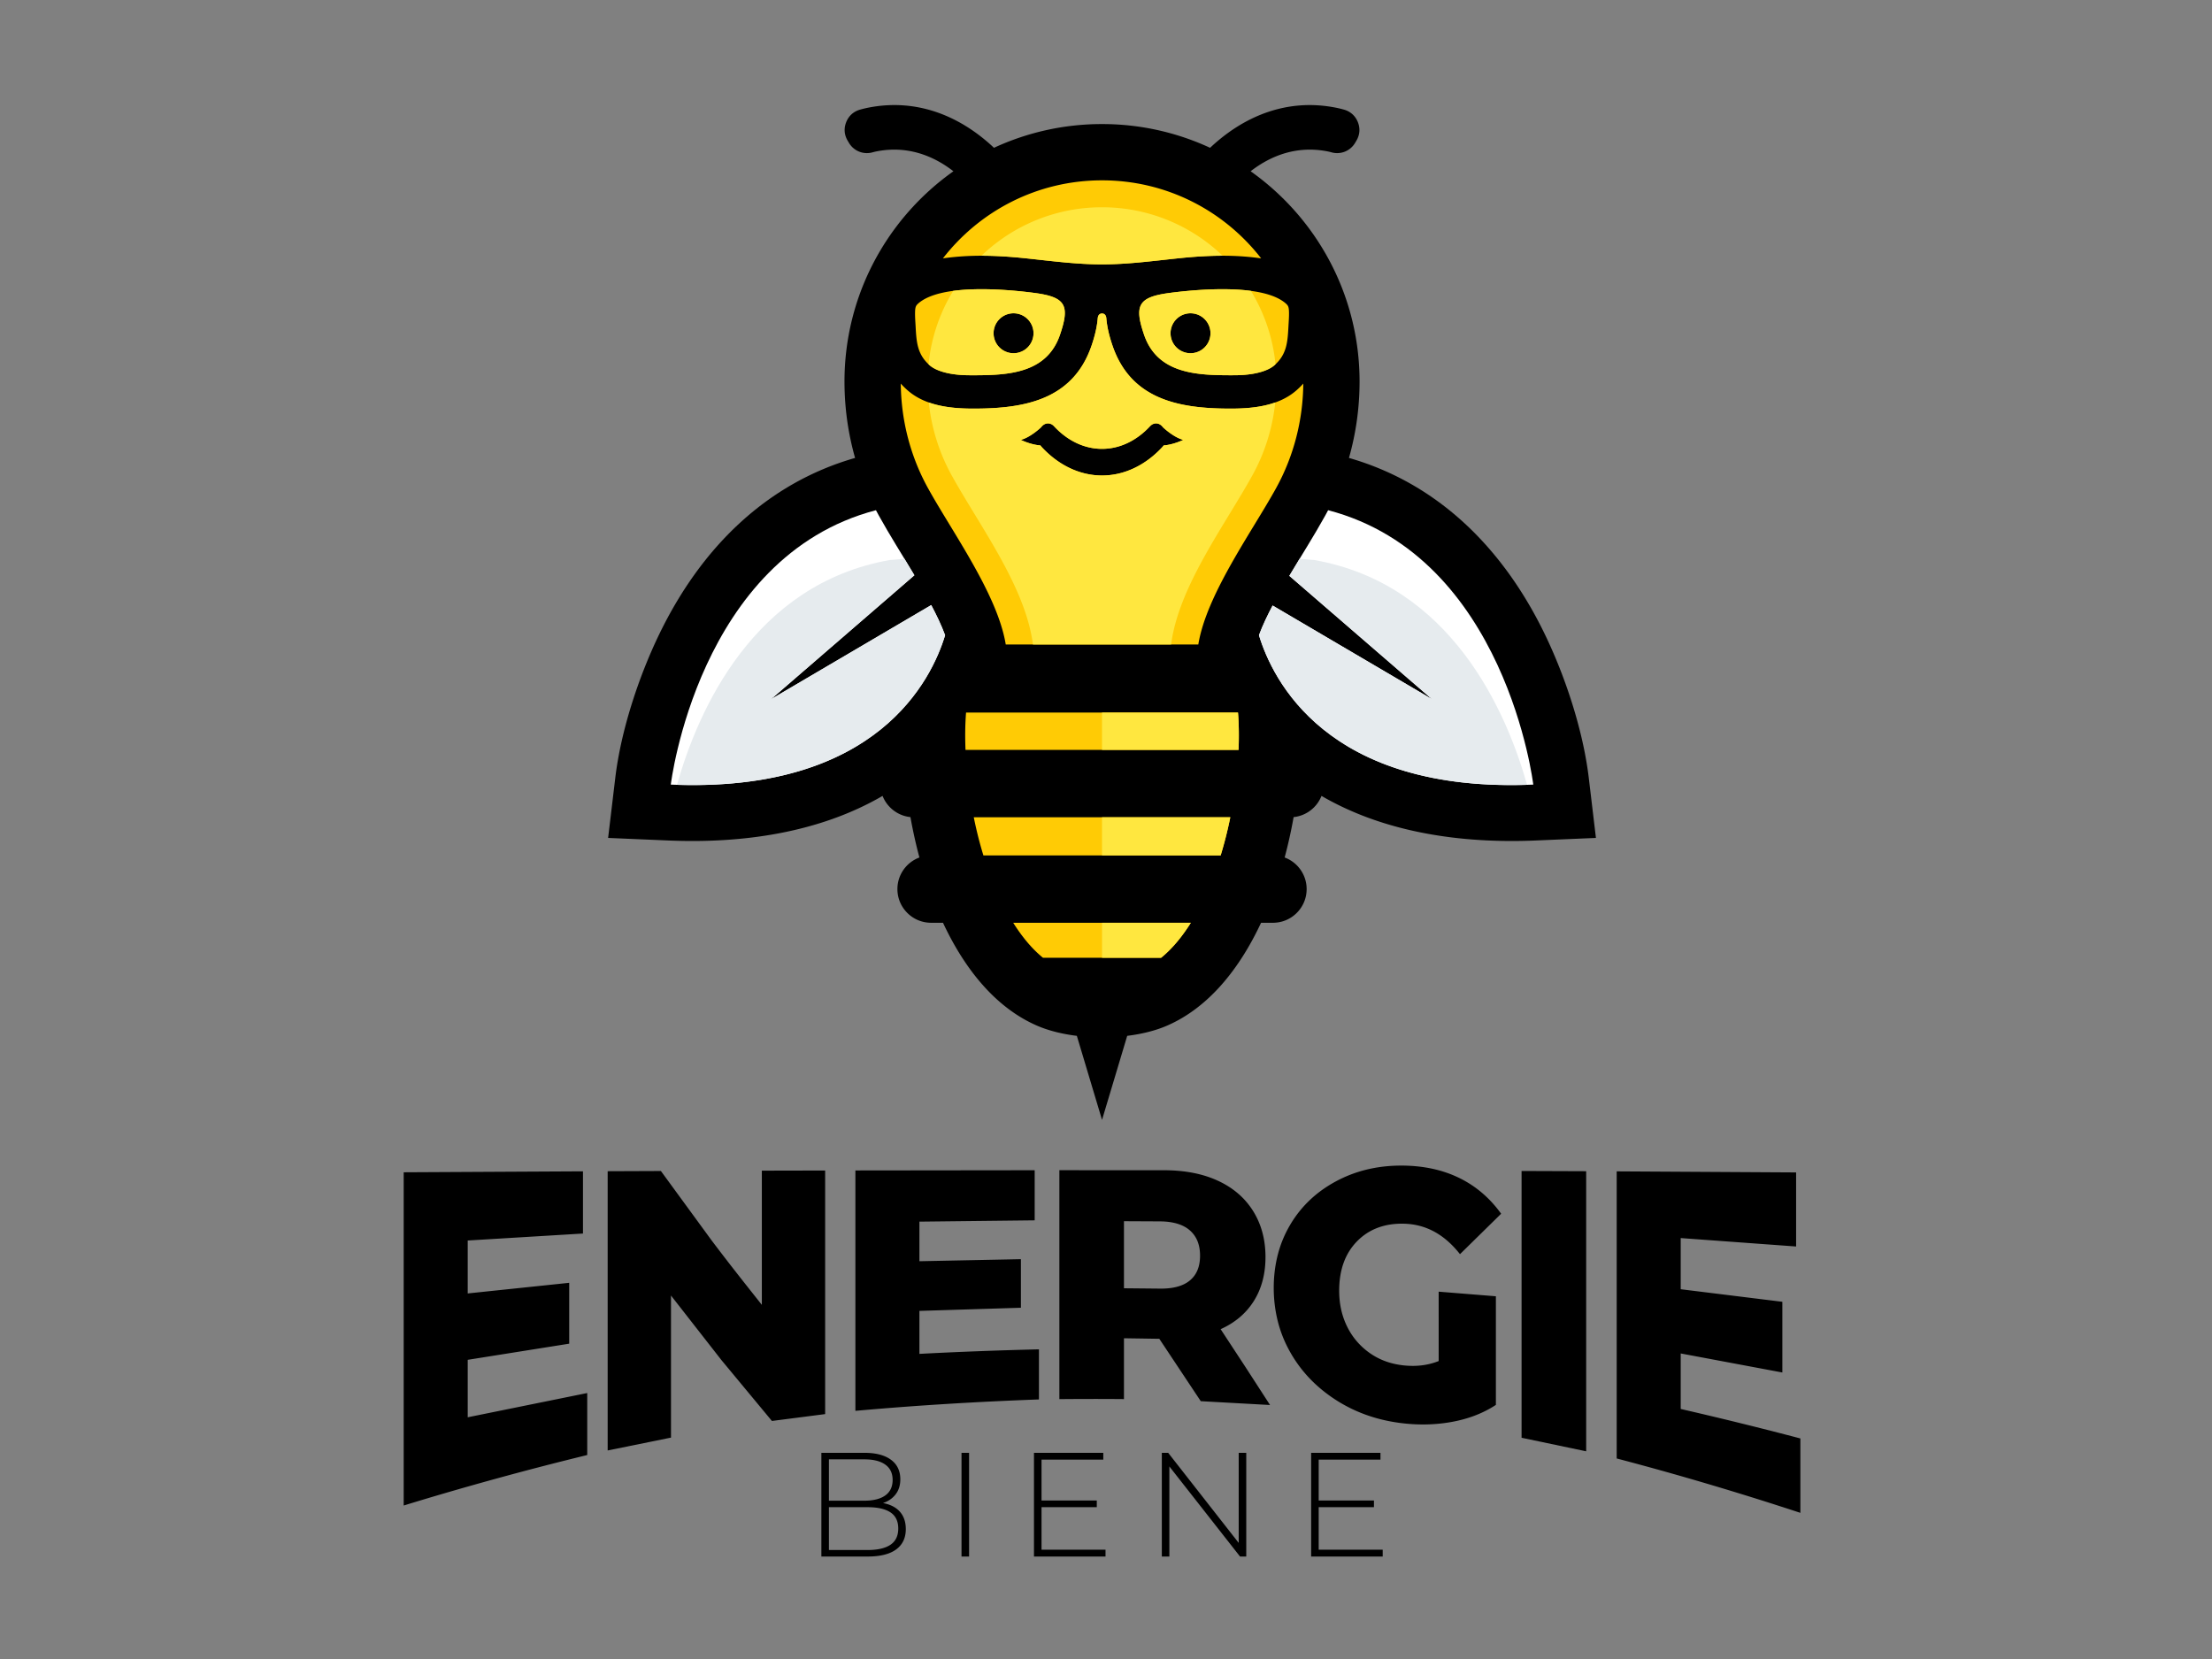 <svg xmlns="http://www.w3.org/2000/svg" width="400" height="300" xmlns:v="https://vecta.io/nano"><rect width="100%" height="100%" fill="#808080" stroke="none"/><path d="M106.191 251.905v11.21c-11.064 2.702-22.127 5.736-33.191 9.13v-30.129-30.13l32.421-.173v11.249l-20.844 1.261v9.572l18.354-1.921v11.006l-18.354 2.919v10.392l21.614-4.386h0zm43.022-40.239v22.024 22.024l-9.626 1.241-9.138-11.019-9.113-11.665v12.851 12.843l-11.449 2.324v-25.245-25.251l9.626-.038 9.113 12.472c3.009 3.997 6.084 7.888 9.139 11.729V223.83v-12.14l11.448-.024h0zm38.66 32.339v9.059c-11.063.403-22.127 1.069-33.191 2.062v-21.735-21.736l32.421-.038v9.059l-20.844.237v7.158l18.354-.372v8.784l-18.354.57v7.772c7.187-.379 14.4-.647 21.614-.82h0zm21.768-1.908l-6.393-.096v5.506V253a649.41 649.41 0 0 0-11.679.006v-20.692-20.705l18.894.007c3.746.002 6.986.617 9.754 1.889 2.752 1.264 4.881 3.091 6.365 5.454 1.492 2.374 2.26 5.161 2.26 8.355 0 3.061-.707 5.719-2.105 7.945s-3.389 3.918-6.006 5.097l4.467 6.812 4.467 6.902-12.527-.691-3.773-5.679-3.724-5.603h0zm7.367-15.027c0-1.953-.594-3.466-1.822-4.559-1.211-1.077-3.029-1.632-5.441-1.646l-6.496-.032v6.07 6.056l6.496.064c2.412.03 4.229-.474 5.441-1.491 1.226-1.03 1.822-2.515 1.822-4.462h0zm43.15 6.505l10.346.832v9.821 9.821c-2.361 1.55-5.086 2.575-8.162 3.111-3.059.533-6.131.554-9.217.147-4.307-.566-8.207-1.971-11.68-4.231-3.457-2.253-6.188-5.096-8.162-8.611-.979-1.74-1.721-3.573-2.209-5.507-.486-1.927-.744-3.956-.744-6.082s.258-4.13.744-6.019 1.229-3.671 2.209-5.339c1.971-3.352 4.729-5.958 8.213-7.85 3.523-1.911 7.471-2.894 11.887-2.894 3.85 0 7.324.712 10.396 2.189 3.063 1.474 5.621 3.662 7.674 6.518l-7.443 7.312c-2.799-3.566-6.135-5.386-10.037-5.506-3.543-.109-6.414.97-8.574 3.176-2.152 2.198-3.234 5.173-3.234 8.943 0 2.408.49 4.577 1.463 6.531a12.58 12.58 0 0 0 4.133 4.782c1.77 1.231 3.801 1.948 6.084 2.189 2.262.239 4.363-.007 6.314-.787v-6.269l-.001-6.277h0zm14.992-21.825l11.68.044v25.328 25.321l-11.68-2.452v-24.118-24.123h0zm50.416 48.369v13.451c-11.09-3.643-22.154-6.927-33.217-9.834v-25.955-25.961l32.445.191v13.394l-20.869-1.523v9.252l18.379 2.272v12.785l-18.379-3.444v10.039c7.214 1.658 14.429 3.432 21.641 5.333h0zM159.673 271.8c1.339.25 2.362.776 3.067 1.58s1.058 1.849 1.058 3.134c0 1.59-.581 2.813-1.742 3.67s-2.884 1.286-5.169 1.286h-8.358v-18.751h7.822c2.036 0 3.621.415 4.754 1.245s1.701 2.014 1.701 3.55c0 1.071-.281 1.973-.844 2.705s-1.324 1.26-2.289 1.581h0zm-9.777-7.903v7.474h6.402c1.643 0 2.906-.317 3.791-.951s1.326-1.567 1.326-2.799c0-1.215-.442-2.139-1.326-2.772s-2.147-.951-3.791-.951h-6.402v-.001zm6.992 16.394c1.821 0 3.201-.316 4.138-.951s1.407-1.611 1.407-2.933-.469-2.295-1.407-2.92-2.317-.938-4.138-.938h-6.992v7.741h6.992v.001zm16.985-17.572h1.366v18.751h-1.366v-18.751h0zm26.04 17.518v1.232h-12.938v-18.751h12.537v1.232h-11.17v7.393h9.992v1.206h-9.992v7.688h11.571 0zm25.45-17.518v18.751h-1.125l-12.779-16.287v16.287h-1.365v-18.751h1.152l12.75 16.286v-16.286h1.367 0zm24.672 17.518v1.232h-12.938v-18.751h12.537v1.232h-11.172v7.393h9.992v1.206h-9.992v7.688h11.573 0z"/><g fill-rule="evenodd"><path d="M199.283 22.435a46.37 46.37 0 0 1 19.538 4.291c6.068-5.712 13.895-9.006 22.742-7.255a18.97 18.97 0 0 1 1.475.354c1.178.334 2.049 1.121 2.504 2.258s.361 2.308-.264 3.361l-.217.365a3.77 3.77 0 0 1-4.293 1.735c-.277-.076-.563-.142-.85-.196-5.281-.989-9.922.643-13.766 3.621 11.918 8.435 19.701 22.33 19.701 38.035 0 4.687-.646 9.333-1.918 13.805 16.203 4.649 27.926 16.435 35.381 31.805 3.762 7.754 6.971 17.513 7.988 26.076l1.291 10.834-10.9.463c-13.42.569-27.281-1.403-38.727-8.064-.816 2.076-2.74 3.597-5.041 3.835-.436 2.445-.973 4.888-1.621 7.302 2.322.86 3.977 3.096 3.977 5.715 0 3.361-2.73 6.091-6.092 6.091h-2.15c-.322.688-.658 1.369-1.006 2.043-3.555 6.896-8.738 13.417-16.02 16.571-2.072.898-4.553 1.509-7.18 1.834l-4.553 15.196-4.554-15.196c-2.626-.324-5.106-.935-7.179-1.833-7.282-3.155-12.465-9.677-16.021-16.572a58.54 58.54 0 0 1-1.004-2.043h-2.151c-3.361 0-6.091-2.729-6.091-6.091 0-2.62 1.657-4.855 3.979-5.715-.648-2.415-1.186-4.857-1.623-7.302-2.301-.238-4.225-1.759-5.041-3.835-11.447 6.661-25.307 8.634-38.728 8.064l-10.9-.463 1.291-10.834c1.018-8.563 4.228-18.322 7.988-26.076 7.456-15.37 19.177-27.156 35.38-31.805-1.271-4.472-1.917-9.118-1.917-13.805 0-15.705 7.783-29.599 19.7-38.035-3.843-2.978-8.483-4.61-13.765-3.621a10.84 10.84 0 0 0-.851.196 3.77 3.77 0 0 1-4.292-1.735l-.217-.365c-.625-1.053-.716-2.224-.263-3.361s1.326-1.924 2.504-2.258c.483-.138.975-.255 1.473-.354 8.849-1.751 16.675 1.542 22.742 7.255a46.38 46.38 0 0 1 19.541-4.291h0z"/><path fill="#fff" d="M121.3 141.884s4.909-41.198 37.1-49.622l.512.95c2.031 3.673 4.297 7.207 6.438 10.813l-25.932 22.417 28.975-17.026c.922 1.741 1.837 3.626 2.511 5.452-2.435 8.042-12.321 28.599-49.604 27.016h0zm155.966 0s-4.908-41.198-37.1-49.622l-.512.95c-2.053 3.709-4.342 7.275-6.5 10.919l25.809 22.311-28.834-16.943c-.906 1.718-1.803 3.572-2.467 5.369 2.436 8.041 12.32 28.599 49.604 27.016h0z"/><path fill="#e6ebee" d="M170.904 114.866c-2.41 7.955-12.122 28.178-48.482 27.054 3.778-13.378 13.778-36.29 38.499-40.654l2.633-.22 1.797 2.98-25.933 22.417 28.976-17.026c.921 1.739 1.836 3.624 2.51 5.449h0zm56.758-.001c2.408 7.955 12.121 28.179 48.482 27.055-3.777-13.378-13.777-36.29-38.498-40.654l-2.635-.22-1.859 3.085 25.811 22.312-28.834-16.944c-.906 1.716-1.803 3.57-2.467 5.366h0z"/><path fill="#ffcb05" d="M188.377 80.845c6.361 6.852 15.451 6.852 21.813 0a2.35 2.35 0 0 0 .232-.295c1.818-.14 3.557-1.007 3.557-1.007-1.738-.441-3.6-2.204-3.676-2.277l-.002-.003h0c-.639-.86-1.643-.935-2.348-.177-5.059 5.443-12.282 5.443-17.341 0-.705-.759-1.709-.683-2.347.176l-.002.003c-.08.076-1.939 1.836-3.674 2.277 0 0 1.737.867 3.556 1.007a2.27 2.27 0 0 0 .232.296h0zm35.592 54.763h-49.373c-.092-2.246-.077-4.546.098-6.758h49.177c.174 2.212.19 4.513.098 6.758h0zm-3.237 19.075H177.83c-.699-2.271-1.274-4.582-1.742-6.893h46.388c-.468 2.311-1.044 4.622-1.744 6.893h0zm-37.51 12.181h32.12c-1.465 2.336-3.254 4.603-5.377 6.327H188.6c-2.122-1.724-3.914-3.991-5.378-6.327h0zM199.283 32.61c11.702 0 22.114 5.527 28.772 14.111-5.027-.713-9.863-.556-15.158.005-4.529.479-9.049 1.083-13.614 1.083s-9.083-.603-13.613-1.083c-5.294-.561-10.132-.719-15.158-.006 6.658-8.583 17.07-14.11 28.771-14.11h0zm36.393 36.755c-.059 6.621-1.721 13.123-4.928 18.925-4.395 7.949-12.588 19.229-14.055 28.258h-34.822c-1.466-9.03-9.659-20.31-14.053-28.258-3.207-5.802-4.869-12.304-4.927-18.923a14.37 14.37 0 0 0 1.259 1.239c3.204 2.795 7.777 3.287 11.86 3.287 9.213 0 18.024-1.554 21.388-11.421.541-1.589.967-3.237 1.107-4.914.036-.473.267-.866.777-.866s.741.391.777.861c.14 1.681.567 3.33 1.108 4.919 3.363 9.867 12.174 11.421 21.387 11.421 4.084 0 8.656-.491 11.859-3.287a14.31 14.31 0 0 0 1.263-1.241h0zm-70.103-10.327c.151 2.81.292 5.054 2.545 7.02.561.489 1.284.824 1.983 1.063 1.146.391 2.367.581 3.571.674.777.061 1.559.063 2.338.063 6.32 0 13.291-.335 15.675-7.335 1.808-5.302 1.037-6.801-4.581-7.545-5.162-.685-16.94-1.724-21.055 1.899-.166.146-.334.321-.422.528-.129.303-.148.735-.155 1.063-.017.856.054 1.715.101 2.57h0zm67.419 0c.047-.855.119-1.713.1-2.57-.006-.327-.025-.759-.154-1.063-.088-.206-.256-.379-.422-.525-4.115-3.625-15.895-2.586-21.057-1.901-5.615.744-6.387 2.243-4.578 7.545 2.385 6.999 9.355 7.334 15.674 7.334.779 0 1.563-.001 2.34-.063 1.203-.093 2.426-.283 3.568-.674.699-.239 1.424-.575 1.984-1.062 2.254-1.967 2.395-4.21 2.545-7.021h0zm-17.709-2.386c1.994 0 3.611 1.618 3.611 3.611a3.61 3.61 0 1 1-7.222 0c0-1.993 1.617-3.611 3.611-3.611h0zm-32.001 0c1.994 0 3.611 1.618 3.611 3.611a3.61 3.61 0 1 1-7.222 0c0-1.993 1.618-3.611 3.611-3.611h0z"/><path fill="#ffe73f" d="M199.282 173.191v-6.327h16.06c-1.465 2.335-3.254 4.603-5.375 6.327h-10.685 0zm-10.905-92.346c6.361 6.852 15.451 6.852 21.813 0a2.35 2.35 0 0 0 .232-.295c1.818-.14 3.557-1.007 3.557-1.007-1.738-.441-3.6-2.204-3.676-2.277l-.002-.003h0c-.639-.86-1.643-.935-2.348-.177-5.059 5.443-12.282 5.443-17.341 0-.705-.759-1.709-.683-2.347.176l-.002.003c-.08.076-1.939 1.836-3.674 2.277 0 0 1.737.867 3.556 1.007a2.27 2.27 0 0 0 .232.296h0zm23.396 35.703l.023-.17c1.42-10.42 9.641-21.311 14.689-30.444 2.254-4.078 3.635-8.551 4.121-13.155-2.551.908-5.404 1.113-8.053 1.113-9.213 0-18.023-1.554-21.387-11.421-.541-1.589-.968-3.238-1.108-4.919-.036-.47-.269-.861-.777-.861s-.741.393-.777.866c-.14 1.677-.566 3.325-1.107 4.914-3.364 9.867-12.175 11.421-21.388 11.421-2.648 0-5.5-.206-8.053-1.113a34.71 34.71 0 0 0 4.122 13.155c5.049 9.133 13.269 20.023 14.69 30.444l.023.17h24.982 0zm18.879-50.674a31.32 31.32 0 0 0-4.447-13.272c-5.063-.679-11.342-.075-14.746.376-5.615.744-6.387 2.243-4.578 7.545 2.385 6.999 9.355 7.334 15.674 7.334.779 0 1.563-.001 2.34-.063 1.203-.093 2.426-.283 3.568-.674.699-.239 1.424-.575 1.984-1.062a4.54 4.54 0 0 0 .205-.184h0zm-9.56-19.629a31.42 31.42 0 0 0-21.809-8.765 31.41 31.41 0 0 0-21.808 8.765c2.667-.002 5.366.182 8.195.482 4.53.48 9.048 1.083 13.613 1.083s9.084-.603 13.614-1.083c2.83-.3 5.527-.484 8.195-.482h0zm-48.731 6.356c-2.406 3.938-3.971 8.446-4.448 13.273.066.062.134.123.205.185.561.489 1.284.824 1.983 1.063 1.146.391 2.367.581 3.571.674.777.061 1.559.063 2.338.063 6.32 0 13.291-.335 15.675-7.335 1.808-5.302 1.037-6.801-4.581-7.545-3.402-.453-9.68-1.057-14.743-.378h0zm42.922 4.051c1.994 0 3.611 1.618 3.611 3.611a3.61 3.61 0 1 1-7.222 0c0-1.993 1.617-3.611 3.611-3.611h0zm-32.001 0c1.994 0 3.611 1.618 3.611 3.611a3.61 3.61 0 1 1-7.222 0c0-1.993 1.618-3.611 3.611-3.611h0zm16 98.031v-6.893h23.195c-.469 2.312-1.045 4.623-1.744 6.893h-21.451 0zm0-19.075v-6.758h24.589c.174 2.212.189 4.512.098 6.758h-24.687 0z"/></g></svg>